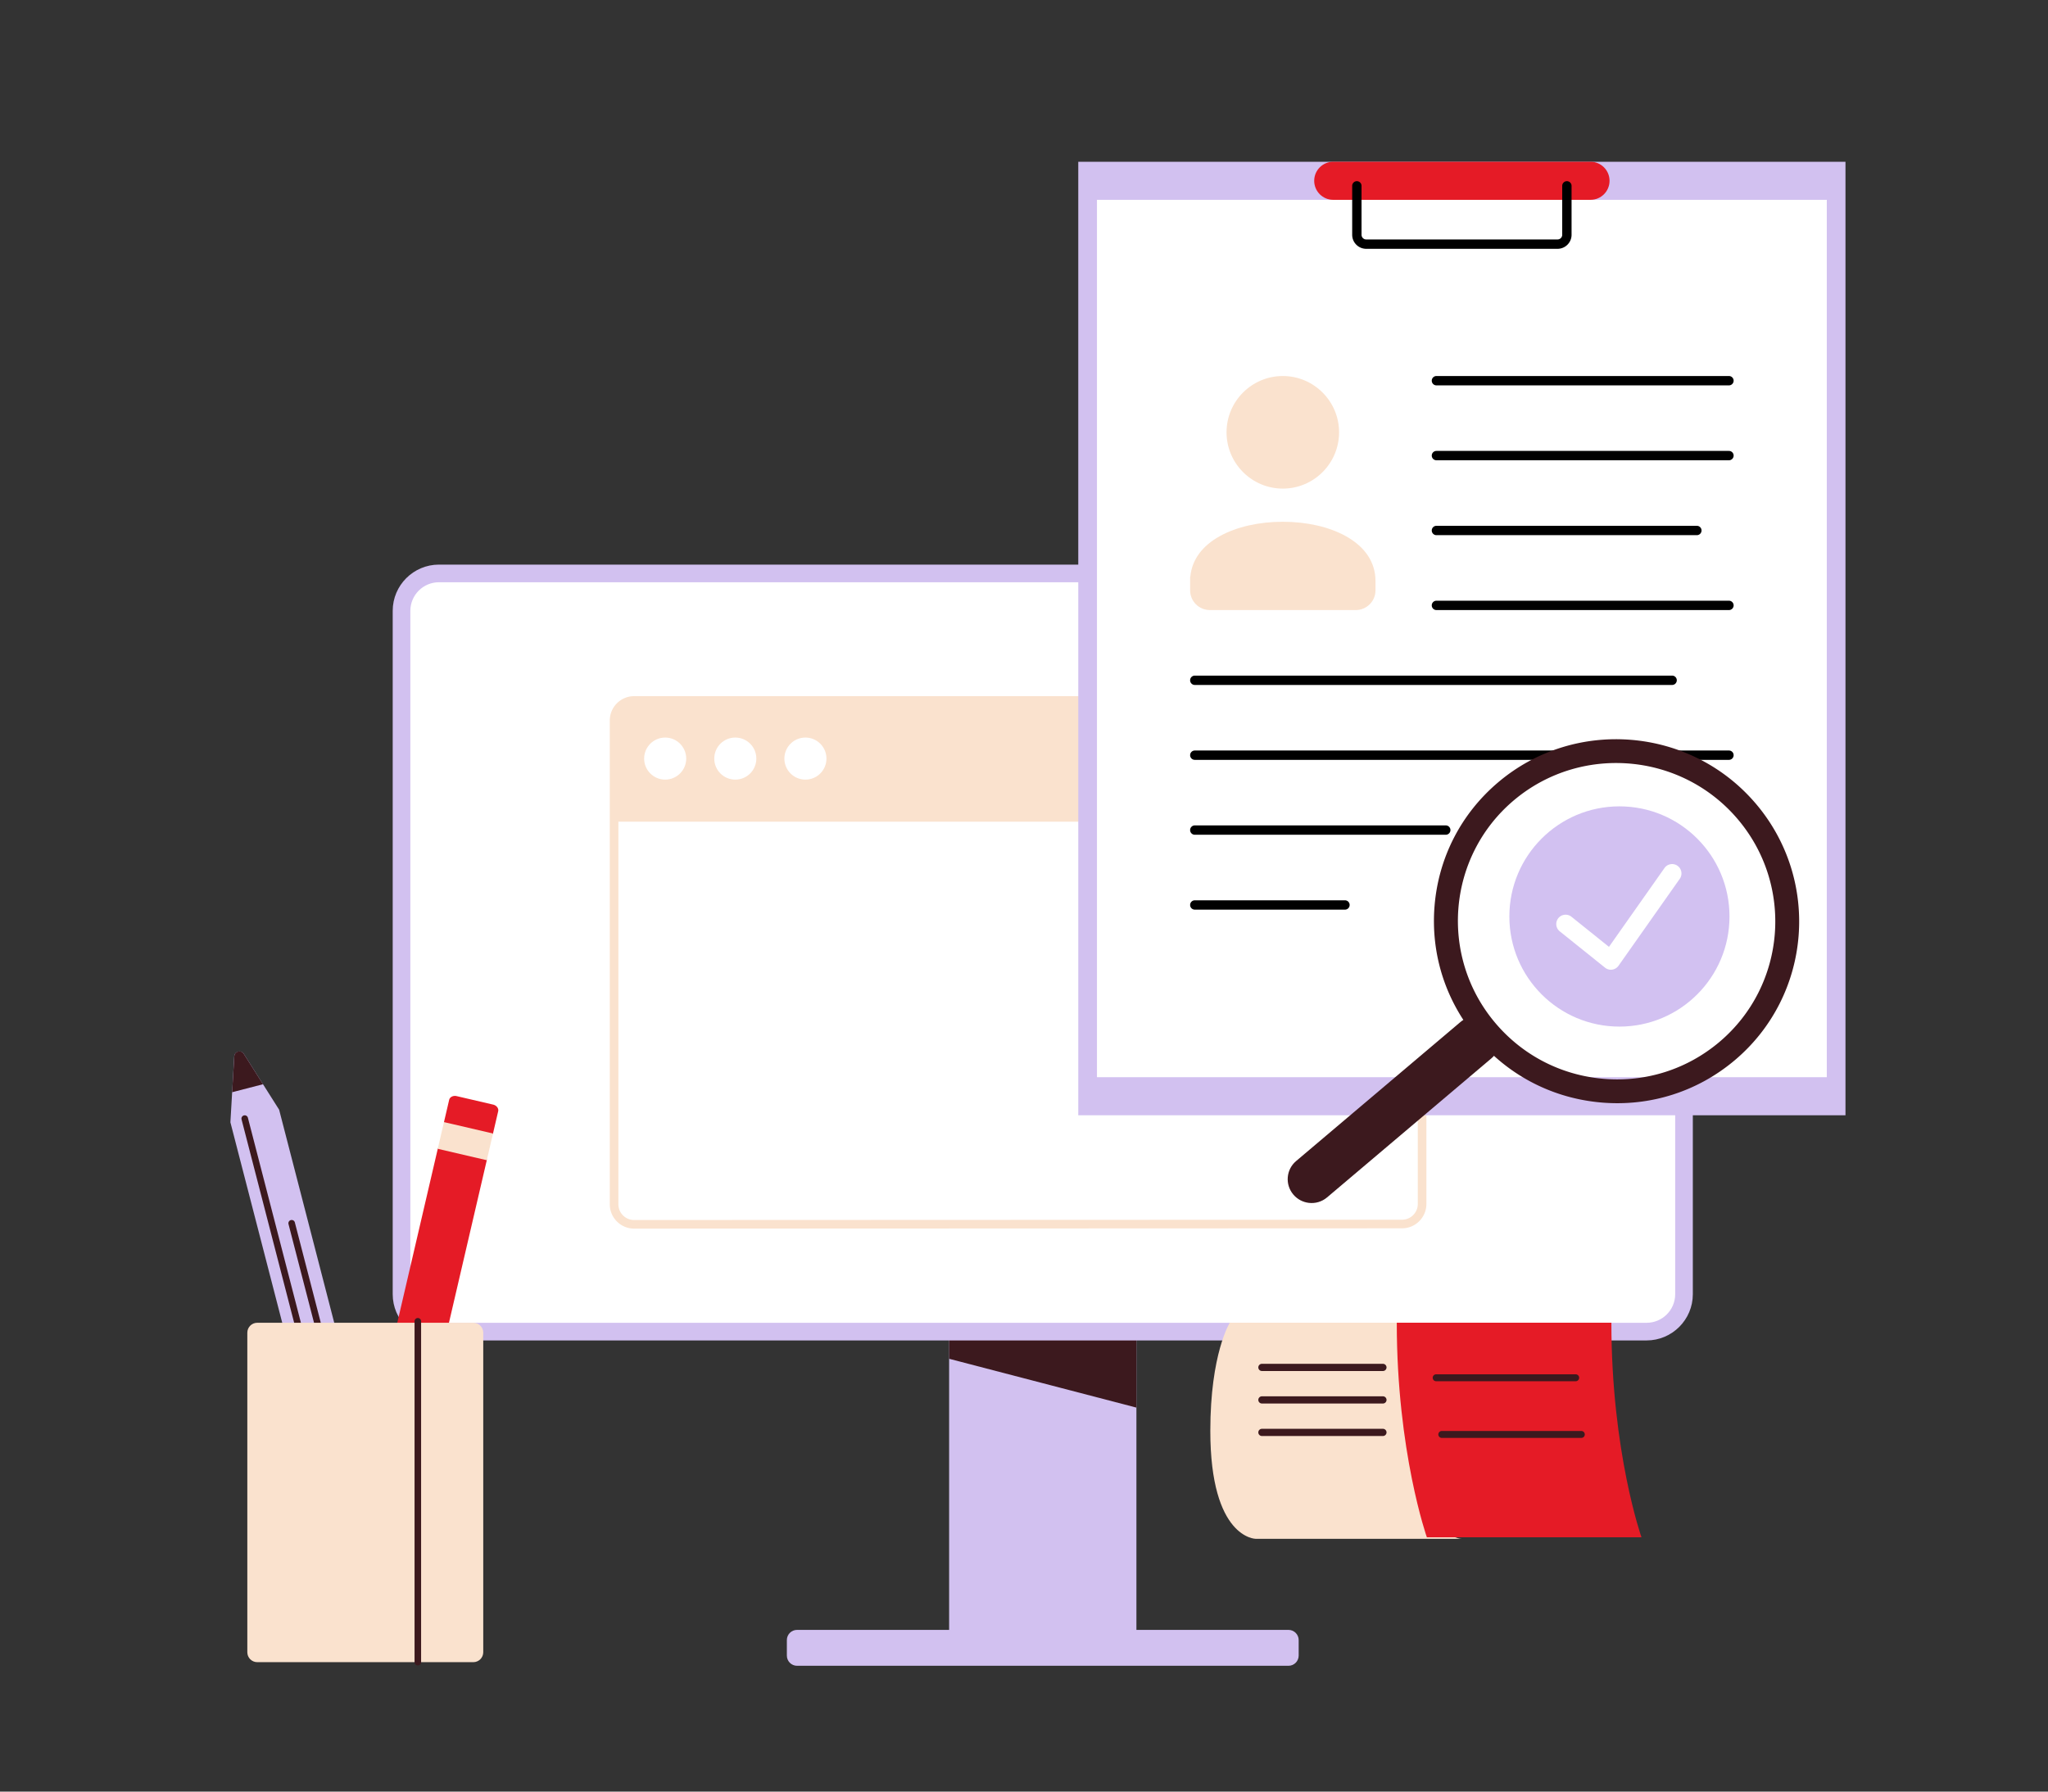 <svg xmlns="http://www.w3.org/2000/svg" viewBox="0 0 3000 2625" width="3000" height="2625"><rect x="0" y="0" width="3000" height="2625" fill="#333333" stroke="none"/><g transform="translate(575.25 827.25) rotate(0.0 952.5 807.0) scale(1.034 1.034)"><svg width="1841.86" height="1560.368" viewBox="0 0 1841.86 1560.368"><path d="M1053.599 1516.485H788.261v-429.632h265.338z" fill="#d2c1f0"/><path d="M572.863 1560.368h696.135c7.993 0 14.473-6.48 14.473-14.474v-21.926c0-7.994-6.481-14.473-14.473-14.473H572.863c-7.993 0-14.473 6.479-14.473 14.473v21.926c0 7.993 6.48 14.474 14.473 14.474" fill="#d2c1f0"/><path d="M1053.599 1194.521v-107.668H788.261v38.492z" fill="#3c191e"/><path d="M1776.36 1086.853H65.499c-29.271 0-53-23.729-53-53V65.499c0-29.271 23.729-53 53-53H1776.36c29.272 0 53 23.729 53 53v968.354c0 29.271-23.728 53-53 53" fill="#fff"/><path d="M1776.361 1099.352H65.499c-36.117 0-65.499-29.383-65.499-65.5V65.499C0 29.383 29.383 0 65.499 0h1710.862c36.116 0 65.499 29.383 65.499 65.499v968.353c0 36.118-29.382 65.5-65.499 65.5M65.499 25C43.168 25 25 43.168 25 65.499v968.353c0 22.333 18.168 40.5 40.5 40.5h1710.862c22.332 0 40.499-18.168 40.499-40.5V65.499c0-22.332-18.168-40.5-40.499-40.5H65.499" fill="#d2c1f0"/></svg></g><g transform="translate(893.25 1020.0) rotate(0.0 598.125 390.0) scale(1.26 1.26)"><svg width="949.351" height="619.155" viewBox="0 0 949.351 619.155"><path d="m921.067 613.805-892.769.35c-12.866.004-23.299-10.425-23.299-23.291V28.291C5 15.428 15.428 5 28.291 5H921.06c12.863 0 23.291 10.428 23.291 23.291v562.223c0 12.86-10.423 23.287-23.283 23.291z" fill="#fff"/><path d="M28.291 619.155c-7.555 0-14.658-2.941-20.001-8.283C2.944 605.528 0 598.422 0 590.864V28.291C0 12.691 12.691 0 28.291 0H921.06c15.6 0 28.291 12.691 28.291 28.291v562.223c0 15.594-12.688 28.285-28.281 28.291l-892.769.35h-.01zm0-609.155C18.205 10 10 18.206 10 28.291v562.573c0 4.887 1.903 9.481 5.359 12.936a18.17 18.17 0 0 0 12.932 5.355h.006l892.769-.35c10.083-.003 18.285-8.208 18.285-18.291V28.291c0-10.085-8.205-18.291-18.291-18.291z" fill="#fae2ce"/><path d="M5 145.96h939.351V27.999c0-12.703-10.297-23-23-23H28c-12.703 0-23 10.298-23 23z" fill="#fae2ce"/><g fill="#fff"><circle cx="64.392" cy="72.593" r="24.456"/><circle cx="145.911" cy="72.593" r="24.456"/><circle cx="227.429" cy="72.593" r="24.456"/></g></svg></g><g transform="translate(1579.5 237.0) rotate(0.0 562.125 698.625) scale(1.369 1.37)"><svg width="820.921" height="1019.753" viewBox="0 0 820.921 1019.753"><path d="M820.921 1019.753H0V0h820.921z" fill="#D2C1F0"/><path d="M20 40.716h780.92v938.321H20z" fill="#fff"/><path d="M696.237 239.153H383.239a5 5 0 1 1 0-10h312.998a5 5 0 1 1 0 10zm0 80.101H383.239a5 5 0 1 1 0-10h312.998a5 5 0 1 1 0 10zm-34.341 80.099H383.239a5 5 0 1 1 0-10h278.657a5 5 0 1 1 0 10zm34.341 80.1H383.239a5 5 0 1 1 0-10h312.998a5 5 0 1 1 0 10zm-60.814 80.1H124.684a5 5 0 1 1 0-10h510.739a5 5 0 1 1 0 10zm60.814 80.1H124.684a5 5 0 1 1 0-10h571.552a5 5 0 0 1 .001 10zm-303.012 80.1H124.684a5 5 0 1 1 0-10h268.541a5 5 0 1 1 0 10zm-107.861 80.1h-160.68a5 5 0 1 1 0-10h160.68a5 5 0 1 1 0 10z"/><g fill="#FAE2CE"><path d="M124.691 448.475c0-77.935 188.343-77.935 188.343 0v9.878c0 8.891-7.209 16.1-16.1 16.1h-156.15c-8.891 0-16.1-7.209-16.1-16.1v-9.878z"/><path d="M296.934 479.453h-156.15c-11.635 0-21.1-9.465-21.1-21.1v-14.879h.243c1.707-17.772 12.605-32.639 31.776-43.216 17.807-9.824 41.657-15.235 67.159-15.235 25.501 0 49.352 5.411 67.158 15.235 20.943 11.555 32.013 28.228 32.013 48.216v9.879c.001 11.635-9.464 21.1-21.099 21.1zm-167.25-25.979v4.879c0 6.12 4.979 11.1 11.1 11.1h156.149c6.121 0 11.1-4.979 11.1-11.1v-9.879c0-20.373-14.598-32.704-26.844-39.46-16.352-9.022-38.487-13.991-62.327-13.991s-45.976 4.969-62.328 13.991c-12.246 6.756-26.844 19.087-26.844 39.46z"/><circle cx="218.856" cy="289.357" r="55.204"/><path d="M218.856 349.561c-33.196 0-60.204-27.008-60.204-60.204s27.007-60.204 60.204-60.204 60.204 27.008 60.204 60.204-27.008 60.204-60.204 60.204zm0-110.408c-27.682 0-50.204 22.521-50.204 50.204s22.521 50.204 50.204 50.204 50.204-22.521 50.204-50.204-22.522-50.204-50.204-50.204z"/></g><path d="M548.117 40.714H272.804c-11.243 0-20.357-9.114-20.357-20.357C252.447 9.114 261.561 0 272.804 0h275.313c11.243 0 20.357 9.114 20.357 20.357 0 11.243-9.114 20.357-20.357 20.357z" fill="#E51B26"/><path d="M512.827 93.107H308.094c-8.271 0-15-6.729-15-15V25.762a5 5 0 1 1 10 0v52.345c0 2.757 2.243 5 5 5h204.733c2.757 0 5-2.243 5-5V25.762a5 5 0 1 1 10 0v52.345c0 8.272-6.729 15-15 15z"/><circle cx="579.044" cy="807.153" fill="#D2C1F1" r="117.774"/><path d="M569.888 864.1c-2.261 0-4.471-.767-6.256-2.198l-48.441-38.845c-4.309-3.455-5.001-9.749-1.545-14.058 3.456-4.308 9.749-4.999 14.057-1.546l40.141 32.188 59.405-84.288c3.181-4.515 9.42-5.596 13.935-2.413 4.515 3.182 5.595 9.42 2.413 13.935l-65.535 92.985a10.002 10.002 0 0 1-8.174 4.24z" fill="#fff"/></svg></g><g transform="translate(1986.0 1065.0) rotate(18.055 305.25 399.75) scale(1.009 1.005)"><svg width="604.757" height="795.393" viewBox="0 0 604.757 795.393"><g fill="#3C191E"><path d="M41.689 794.676c-8.347 1.719-17.34.385-25.171-4.433-16.319-10.041-21.409-31.41-11.369-47.729l164.263-266.981c10.039-16.32 31.408-21.409 47.729-11.369 16.32 10.041 21.409 31.41 11.369 47.729L64.247 778.874c-5.222 8.488-13.51 13.939-22.558 15.802z"/><path d="M392.857 525.058c-66.362 13.665-134.336 1.735-192.304-33.931-60.347-37.129-102.624-95.537-119.042-164.463-16.417-68.927-5.011-140.121 32.119-200.467C190.275 1.62 353.986-37.374 478.563 39.272c124.575 76.648 163.569 240.356 86.921 364.932l-14.774-9.09 14.774 9.09c-37.129 60.347-95.537 102.624-164.463 119.041a270.364 270.364 0 0 1-8.164 1.813zm-99.716-485.6c-60.173 12.391-115.305 48.588-149.963 104.918-66.623 108.282-32.729 250.579 75.555 317.202 50.384 30.999 109.474 41.369 167.152 29.494a235.744 235.744 0 0 0 7.097-1.576c59.912-14.271 110.68-51.017 142.953-103.472 66.623-108.283 32.73-250.58-75.553-317.204-51.954-31.966-111.742-40.792-167.241-29.363z"/></g></svg></g><g transform="translate(337.5 1540.5) rotate(0.0 196.125 450.0) scale(0.96 0.96)"><svg width="408.777" height="937.163" viewBox="0 0 408.777 937.163"><path d="m285.993 907.541-74.355 19.224L0 108.205 5.851 7.617C6.299-.084 16.358-2.685 20.483 3.834L74.355 88.98z" fill="#d2c1f0"/><g fill="#3c191e"><path d="M2.671 62.283 49.76 50.108 20.361 3.642C16.31-2.761 6.431-.217 5.976 7.346zm229.076 857.035a5.002 5.002 0 0 1-4.837-3.75L17.028 103.802a5.001 5.001 0 0 1 3.589-6.093 5.005 5.005 0 0 1 6.093 3.589l209.882 811.767a5 5 0 0 1-4.845 6.253zm28.429-7.351a5.002 5.002 0 0 1-4.837-3.75L88.657 263.535a5 5 0 0 1 9.682-2.503l166.683 644.683a5 5 0 0 1-4.846 6.252z"/></g><path d="m345.237 68.237 55.622 12.943c5.296 1.232 8.761 5.792 7.739 10.185l-7.899 33.947-11.18 19.016 1.692 21.759-139.393 599.05a6.905 6.905 0 0 1-1.027 2.328l-32.725 47.991c-8.245 12.092-30.918 6.816-32.979-7.674l-8.177-57.508a6.908 6.908 0 0 1 .106-2.542L316.41 148.68l10.005-18.531-.517-22.244 7.899-33.947c1.022-4.392 6.144-6.954 11.44-5.721z" fill="#e51b26"/><path d="m316.4 148.67 9.486-40.776 74.803 17.403-9.486 40.776zM25.818 917.005V429.309c0-8.371 6.786-15.157 15.157-15.157H370.66c8.371 0 15.157 6.786 15.157 15.157v487.696c0 8.371-6.786 15.157-15.157 15.157H40.975c-8.371.001-15.157-6.785-15.157-15.157z" fill="#fae2ce"/><path d="M285.993 937.163a5 5 0 0 1-5-5V411.895a5 5 0 1 1 10 0v520.268a5 5 0 0 1-5 5z" fill="#3c191e"/></svg></g><g transform="translate(2141.25 1938.0) rotate(0.0 -184.125 158.25) scale(-1.052 1.054)"><svg width="350.117" height="300.423" viewBox="0 0 350.117 300.423"><path d="M286.87 300.423H0s63.247 0 63.247-150.211C63.247 36.141 36.141 0 36.141 0h286.87s27.102 42.917 27.106 150.211c.005 150.212-63.247 150.212-63.247 150.212z" fill="#FAE2CE"/><path d="M278.275 67.146H109.757a5 5 0 1 1 0-10h168.518a5 5 0 1 1 0 10zm0 45.176H109.757a5 5 0 1 1 0-10h168.518a5 5 0 1 1 0 10zm0 45.177H109.757a5 5 0 1 1 0-10h168.518a5 5 0 1 1 0 10z" fill="#3C191E"/></svg></g><g transform="translate(2404.5 1938.0) rotate(0.0 -179.25 157.125) scale(-1.016 1.016)"><svg width="352.794" height="309.427" viewBox="0 0 352.794 309.427"><path d="M309.427 309.427H0S43.367 186.416 43.367 0h309.427c0 186.416-43.367 309.427-43.367 309.427z" fill="#E51B26"/><path d="M296 84.406H94.864a5 5 0 1 1 0-10H296a5 5 0 1 1 0 10zm-8.131 81.729H86.733a5 5 0 1 1 0-10h201.136a5 5 0 1 1 0 10z" fill="#3C191E"/></svg></g></svg>